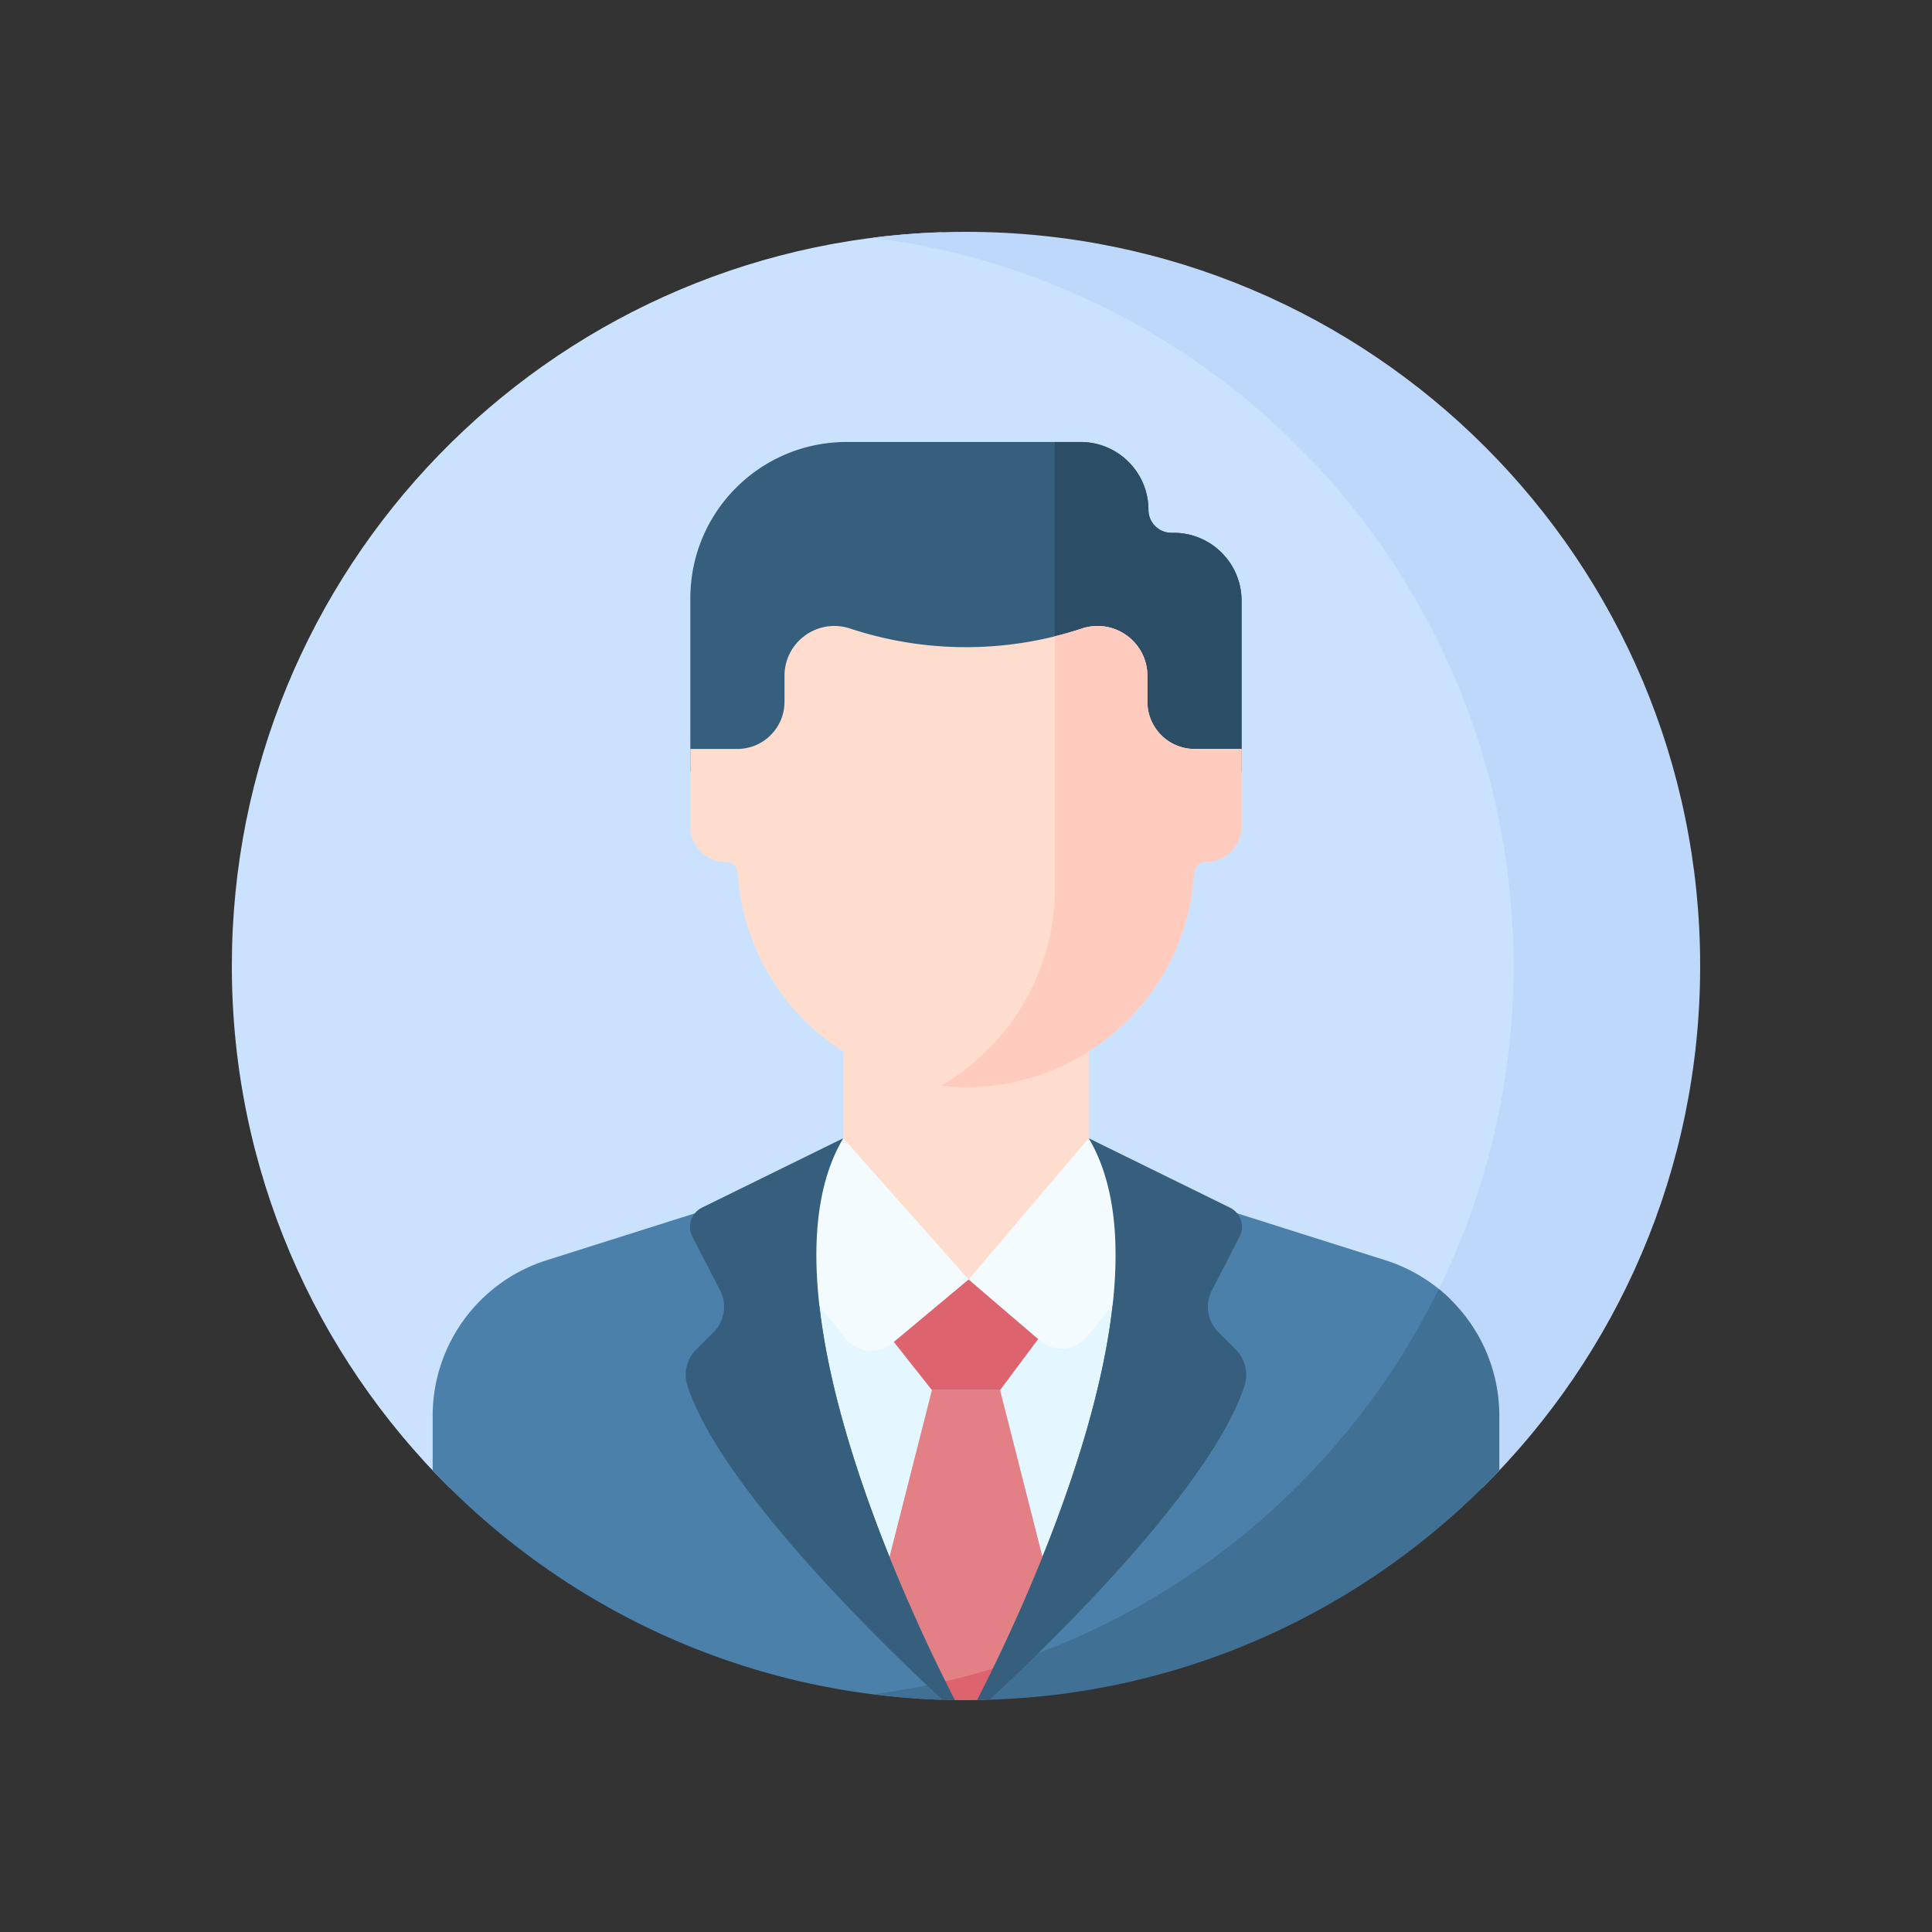 <svg xmlns="http://www.w3.org/2000/svg" version="1.1" xmlns:xlink="http://www.w3.org/1999/xlink" width="512" height="512" x="0" y="0" viewBox="0 0 512 512" style="enable-background:new 0 0 512 512" xml:space="preserve" class=""><rect x="0" y="0" width="512" height="512" fill="#333333" stroke="none"/><g transform="matrix(0.76,0,0,0.76,61.44,61.44)"><path fill="#CBE2FF" d="m256.025 483.334 101.429-25.614c57.895-48.074 94.771-120.586 94.771-201.719 0-125.144-87.711-229.801-205.012-255.852C109.897 4.78 0 117.556 0 256c0 71.112 29 135.446 75.812 181.836z" opacity="1" data-original="#cbe2ff"></path><path fill="#BED8FB" d="M446.914 256c0 83.915-40.381 158.391-102.765 205.079l92.031-23.241C482.995 391.448 512 327.114 512 256 512 114.615 397.385 0 256 0c-11.024 0-21.886.698-32.543 2.05C349.476 18.038 446.914 125.64 446.914 256z" opacity="1" data-original="#bed8fb" class=""></path><path fill="#365E7D" d="M319.621 96.952c0-13.075-10.599-23.674-23.674-23.674h-81.582c-30.091 0-54.485 24.394-54.485 54.485v60.493h192.209v-59.635c0-13.075-10.599-23.674-23.674-23.674h-.798a7.995 7.995 0 0 1-7.996-7.995z" opacity="1" data-original="#365e7d" class=""></path><path fill="#2B4D66" d="M328.415 104.947h-.798a7.996 7.996 0 0 1-7.996-7.996c0-13.075-10.599-23.674-23.674-23.674h-8.945v114.978h65.086V128.62c.001-13.073-10.599-23.673-23.673-23.673z" opacity="1" data-original="#2b4d66" class=""></path><path fill="#4A80AA" d="M425.045 372.355a56.757 56.757 0 0 0-22.79-13.745l-69.891-22.128-76.348-2.683-76.38 2.683-69.891 22.128c-23.644 7.486-39.713 29.428-39.713 54.229v19.094c44.789 47.328 107.451 77.568 177.183 79.92 78.128-17.353 143.129-69.576 177.83-139.498z" opacity="1" data-original="#4a80aa" class=""></path><path fill="#407093" d="M441.968 431.932v-19.094c0-17.536-8.04-33.635-21.105-44.213-37.111 75.626-110.422 130.268-197.346 141.317a258.334 258.334 0 0 0 32.026 2.057 273.717 273.717 0 0 0 30.824-1.782c61.031-7.212 115.485-35.894 155.601-78.285z" opacity="1" data-original="#407093" class=""></path><path fill="#E4F6FF" d="M261.796 508.168c15.489-30.751 55.822-118.067 44.321-172.609l-50.101-19.499-50.148 19.5c-11.856 56.225 31.37 147.277 45.681 175.29a259.242 259.242 0 0 0 10.247-2.682z" opacity="1" data-original="#e4f6ff" class=""></path><path fill="#E28086" d="m288.197 483.789-20.314-79.917h-23.767l-20.264 79.699 25.058 27.897a260.054 260.054 0 0 0 18.81-5.057z" opacity="1" data-original="#e28086" class=""></path><path fill="#DD636E" d="M249.302 511.905c2.075.054 4.154.091 6.241.095 2.415-.004 4.822-.046 7.222-.113l12.907-14.259a254.021 254.021 0 0 1-31.309 8.779z" opacity="1" data-original="#dd636e" class=""></path><path fill="#FFDDCE" d="M298.774 328.183v-45.066h-85.58v45.066c0 23.632 42.79 49.446 42.79 49.446s42.79-25.814 42.79-49.446z" opacity="1" data-original="#ffddce" class=""></path><path fill="#FFDDCE" d="M352.089 180.318H335.73c-9.098 0-16.473-7.375-16.473-16.473v-9.015c0-11.851-11.595-20.23-22.847-16.511a128.797 128.797 0 0 1-80.823.006l-.031-.01c-11.252-3.717-22.845 4.662-22.845 16.512v9.019c0 9.098-7.375 16.473-16.473 16.473H159.88v26.938c0 6.883 5.58 12.464 12.464 12.464 2.172 0 3.939 1.701 4.076 3.869 2.628 41.668 37.235 74.654 79.565 74.654s76.937-32.986 79.565-74.654c.137-2.167 1.904-3.869 4.076-3.869 6.883 0 12.464-5.58 12.464-12.464v-26.939z" opacity="1" data-original="#ffddce" class=""></path><path fill="#FFCBBE" d="M335.73 180.318c-9.098 0-16.473-7.375-16.473-16.473v-9.015c0-11.851-11.595-20.23-22.847-16.511a128.886 128.886 0 0 1-9.407 2.707v88.972c-.438 28.948-16.3 54.142-39.725 67.758a80.49 80.49 0 0 0 8.706.486c42.33 0 76.937-32.986 79.565-74.654.137-2.167 1.904-3.869 4.076-3.869 6.883 0 12.464-5.58 12.464-12.464v-26.938H335.73z" opacity="1" data-original="#ffcbbe" class=""></path><g fill="#F4FBFF"><path d="m213.194 316.06-33.558 27.267 35.192 43.513a11.657 11.657 0 0 0 15.605.594l26.465-22.107zM298.79 316.06l-41.892 49.267 24.874 21.268a11.658 11.658 0 0 0 15.651-.453l34.94-42.815z" fill="#F4FBFF" opacity="1" data-original="#f4fbff" class=""></path></g><path fill="#365E7D" d="m213.194 316.06-49.256 24.199a7.461 7.461 0 0 0-3.341 10.117l9.65 18.71a12.528 12.528 0 0 1-2.282 14.61 43639.5 43639.5 0 0 0-6.004 5.993c-3.338 3.332-4.537 8.255-3.067 12.737 11.651 35.517 67.725 89.828 88.946 109.478 1.427.038 2.857.064 4.29.08-15.389-29.933-69.922-143.655-38.936-195.924zM344.019 383.695a12.527 12.527 0 0 1-2.282-14.61l9.65-18.71a7.461 7.461 0 0 0-3.341-10.117L298.79 316.06c30.978 52.255-23.517 165.929-38.923 195.9 1.448-.025 2.893-.061 4.335-.109 21.265-19.695 77.248-73.94 88.888-109.424 1.47-4.482.271-9.405-3.067-12.737l-6.004-5.995z" opacity="1" data-original="#365e7d" class=""></path><path fill="#DD636E" d="m256.898 365.327-26.06 21.764 13.278 16.781h23.767l13.279-17.771z" opacity="1" data-original="#dd636e" class=""></path></g></svg>